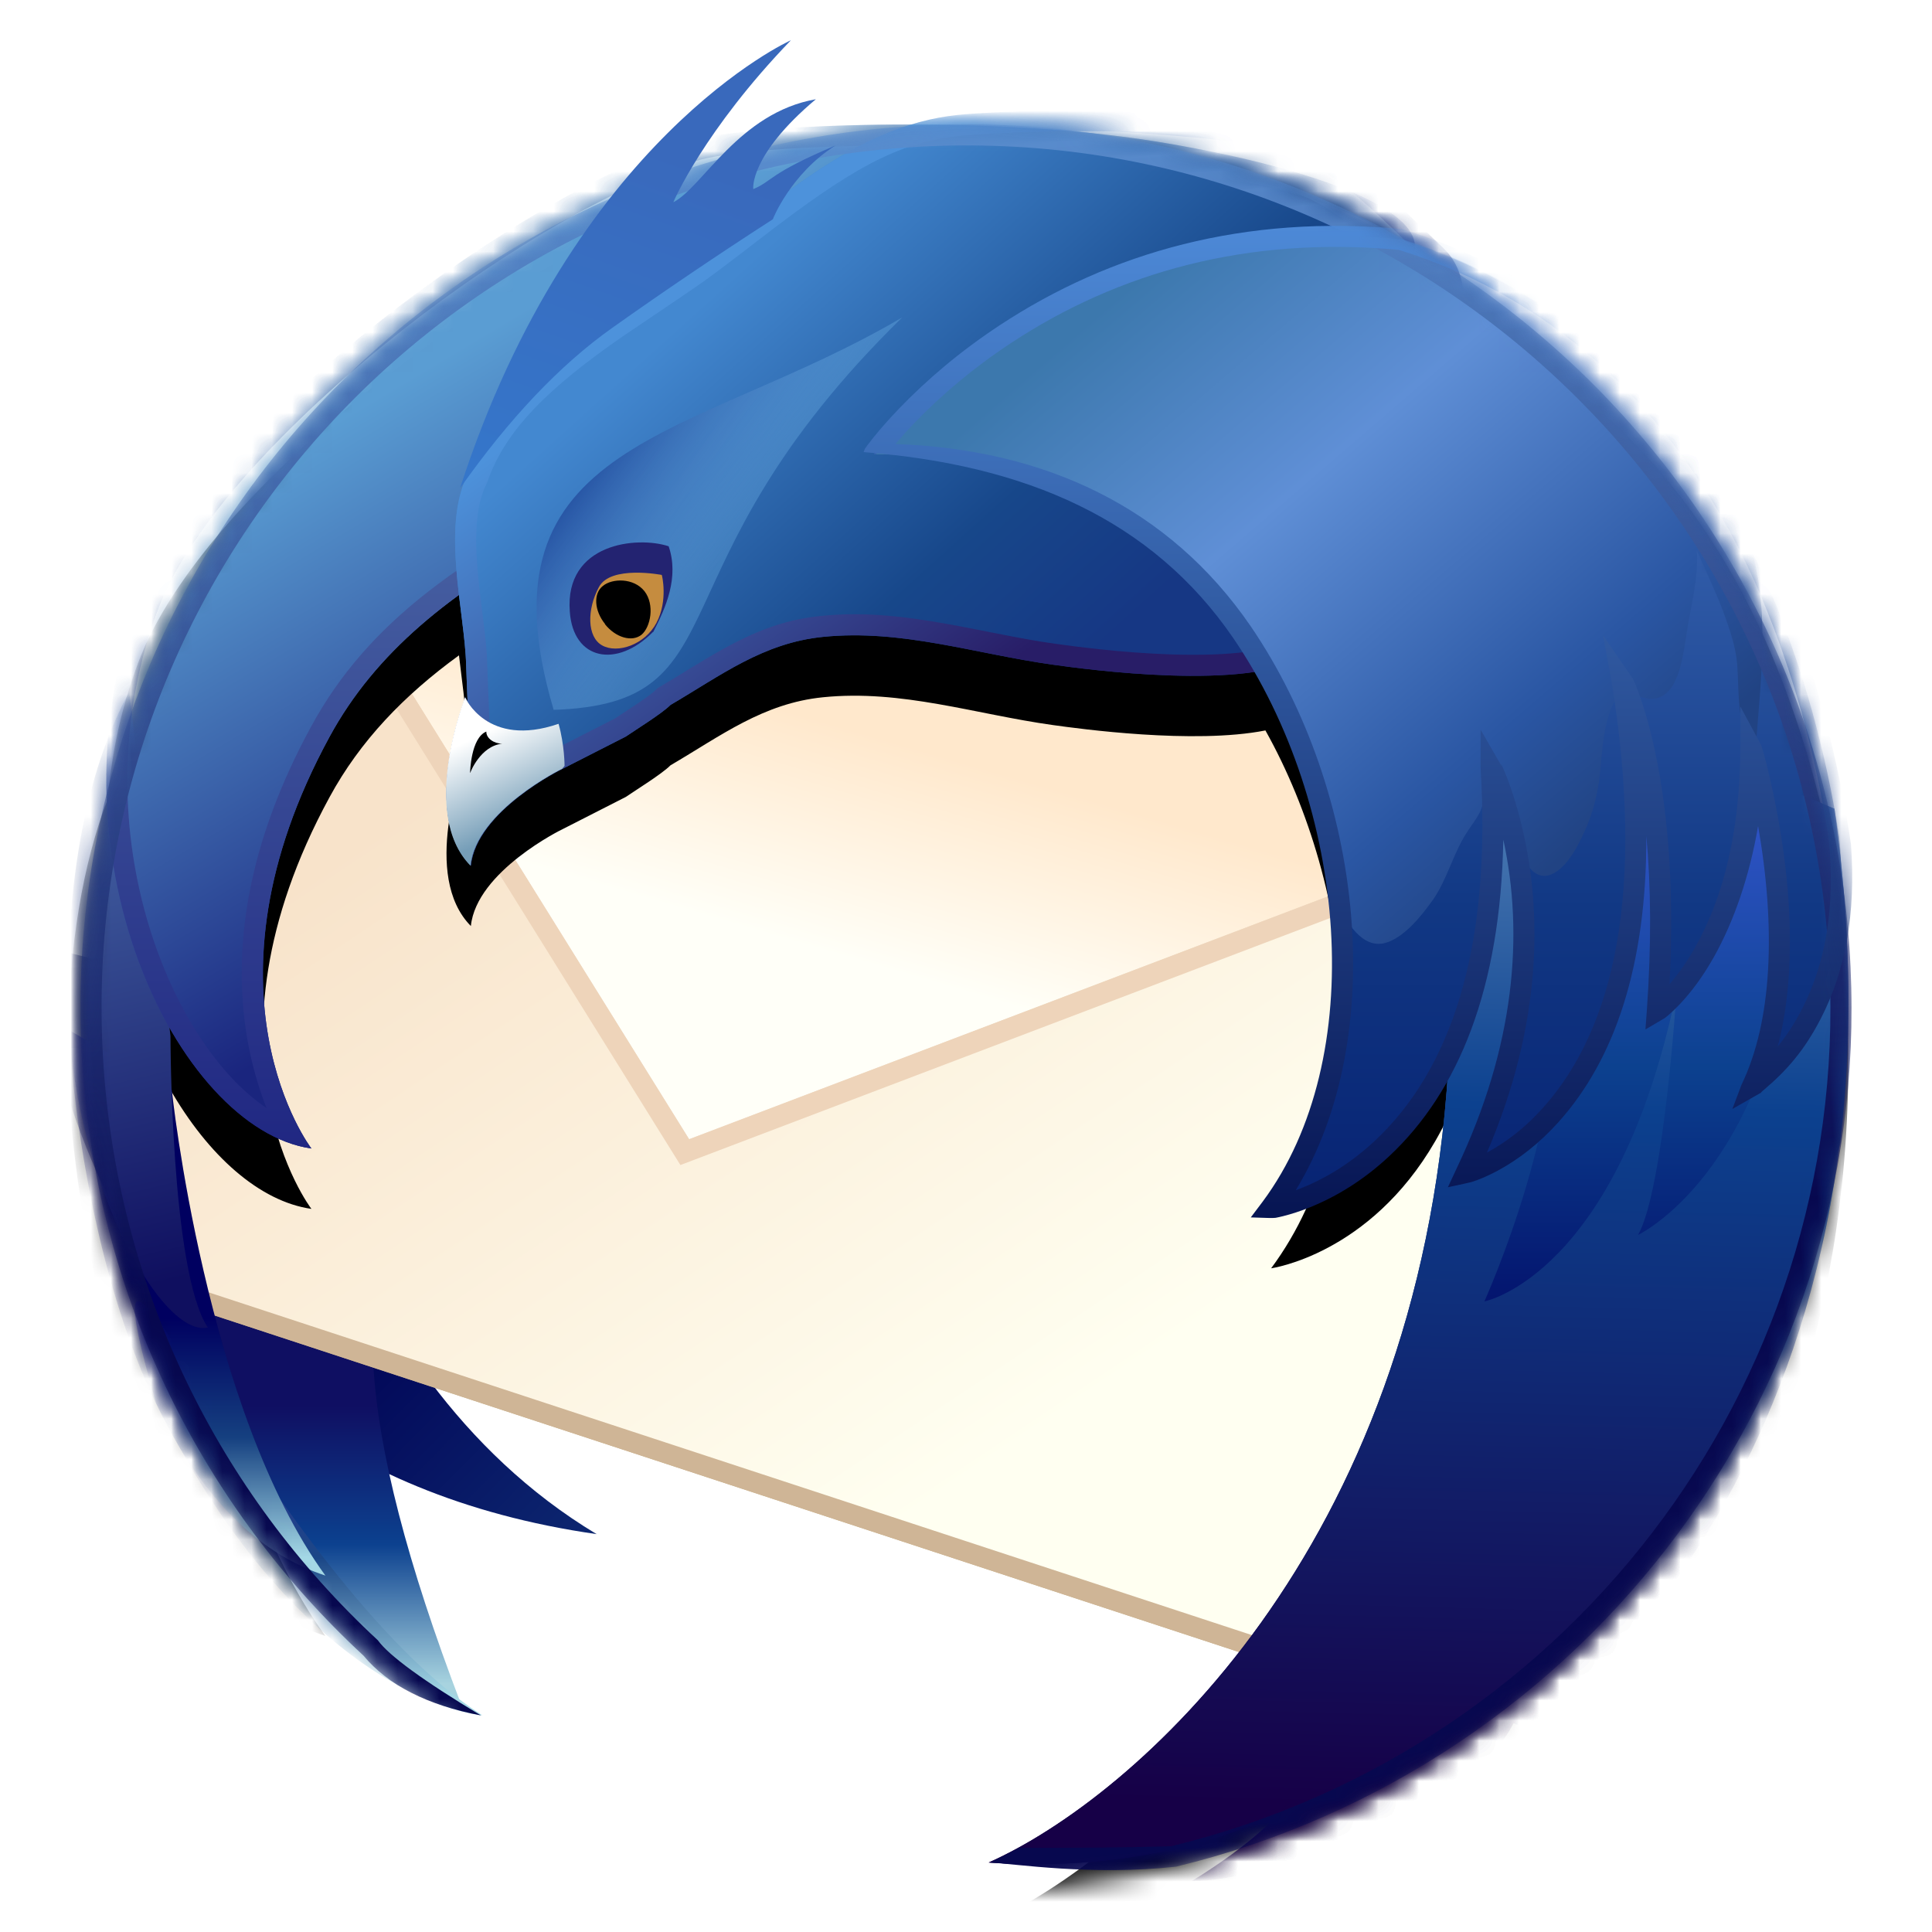<svg xmlns="http://www.w3.org/2000/svg" xmlns:xlink="http://www.w3.org/1999/xlink" width="96" height="96" viewBox="0 0 96 96">
  <defs>
    <filter id="thunderbird-a" width="127.3%" height="126.1%" x="-13.6%" y="-13%" filterUnits="objectBoundingBox">
      <feOffset dy="2" in="SourceAlpha" result="shadowOffsetOuter1"/>
      <feGaussianBlur in="shadowOffsetOuter1" result="shadowBlurOuter1" stdDeviation="2"/>
      <feColorMatrix in="shadowBlurOuter1" result="shadowMatrixOuter1" values="0 0 0 0 0   0 0 0 0 0   0 0 0 0 0  0 0 0 0.2 0"/>
      <feMerge>
        <feMergeNode in="shadowMatrixOuter1"/>
        <feMergeNode in="SourceGraphic"/>
      </feMerge>
    </filter>
    <ellipse id="thunderbird-b" cx="44" cy="48.091" rx="44" ry="43.909"/>
    <linearGradient id="thunderbird-c" x1="124.518%" x2="58.66%" y1="130.676%" y2="61.842%">
      <stop offset="0%" stop-color="#A4D8E5"/>
      <stop offset="34.403%" stop-color="#0E2B73"/>
      <stop offset="100%" stop-color="#010456"/>
    </linearGradient>
    <linearGradient id="thunderbird-e" x1="50.011%" x2="50.011%" y1="96.755%" y2="52.831%">
      <stop offset="0%" stop-color="#A7D3DF"/>
      <stop offset="50%" stop-color="#0C418F"/>
      <stop offset="100%" stop-color="#0F0F62"/>
    </linearGradient>
    <linearGradient id="thunderbird-f" x1="19.535%" x2="66.348%" y1="22.228%" y2="78.698%">
      <stop offset="0%" stop-color="#F8E3CA"/>
      <stop offset="100%" stop-color="#FFFFF1"/>
    </linearGradient>
    <linearGradient id="thunderbird-g" x1="46.955%" x2="30.691%" y1="32.606%" y2="61.762%">
      <stop offset="0%" stop-color="#FFE8CC"/>
      <stop offset="100%" stop-color="#FFFFF8"/>
    </linearGradient>
    <path id="thunderbird-i" d="M43.577,3.713 C45.626,3.498 50.451,3.406 52.145,3.527 C54.599,3.713 57.19,3.872 59.622,4.364 C62.448,4.947 65.569,8.303 67.729,10.336 C67.884,10.485 68.019,10.645 68.136,10.816 C74.77,13.597 80.434,19.074 84.001,27.456 C85.39,30.75 86.463,34.372 87.153,38.182 C87.154,38.187 87.154,38.19 87.155,38.194 C87.238,38.655 87.316,39.12 87.389,39.587 C87.376,39.591 87.376,39.591 87.376,39.595 L87.376,39.595 L87.389,39.595 C87.431,40.016 87.46,40.424 87.477,40.819 C90.646,71.156 72.222,84.041 72.226,84.041 L72.226,84.041 L71.205,83.628 C69.233,87.657 59.233,91.476 55.21,91.476 C58.406,89.514 59.619,88.044 59.607,88.044 C59.595,88.044 54.089,91.166 45.126,90.548 C52.257,87.379 66.466,75.095 67.962,51.109 L67.957,51.17 L67.953,51.103 C67.939,50.929 67.924,50.756 67.908,50.585 C64.871,56.874 59.804,57.911 59.218,58.012 L59.176,58.019 C59.167,58.02 59.162,58.021 59.162,58.021 C64.557,50.764 63.274,39.149 58.878,31.295 C55.32,31.998 49.604,31.207 48.325,31.029 C44.449,30.488 40.803,29.249 36.89,29.647 C33.925,29.945 31.823,31.559 29.315,33.029 C28.894,33.456 27.577,34.268 27.097,34.599 L27.097,34.599 L23.954,36.201 C23.94,36.201 19.673,38.293 19.397,41.014 C16.929,38.514 18.974,33.074 19.121,32.668 L19.129,32.643 C19.117,32.643 19.153,32.723 19.232,32.854 L19.232,32.854 L19.161,31.029 C19.138,30.048 18.954,28.836 18.806,27.564 C16.064,29.558 13.895,31.813 12.376,34.609 C5.496,47.245 11.467,55.069 11.475,55.069 C8.913,54.705 6.342,52.437 4.423,49.072 L4.471,49.468 L4.471,49.613 C4.473,49.959 4.482,50.899 4.523,52.149 L4.539,52.159 C4.527,52.159 6.216,68.11 12.169,76.29 C0.471,72.46 -0.586,49.173 -0.586,49.173 L-0.586,49.173 L-0.576,49.179 C-0.633,48.384 -0.657,47.581 -0.642,46.774 C-0.564,41.968 0.105,37.936 1.364,34.677 C1.552,32.325 2.073,29.928 3.004,27.577 C6.675,18.575 22.219,7.564 30.208,5.018 C31.745,4.528 36.211,4.178 41.272,4.189 C42.014,3.96 42.781,3.796 43.577,3.713 Z M83,35.097 C82.999,35.559 82.988,36.006 82.969,36.439 L83.395,36.618 C83.17,35.664 82.998,35.097 83,35.097 Z M76.599,31.793 C76.716,32.518 76.816,33.221 76.901,33.904 L77.406,34.115 C76.981,32.537 76.596,31.793 76.599,31.793 Z"/>
    <filter id="thunderbird-h" width="117.4%" height="141.5%" x="-8.5%" y="-6.2%" filterUnits="objectBoundingBox">
      <feOffset dy="3" in="SourceAlpha" result="shadowOffsetOuter1"/>
      <feGaussianBlur in="shadowOffsetOuter1" result="shadowBlurOuter1" stdDeviation="2"/>
      <feComposite in="shadowBlurOuter1" in2="SourceAlpha" operator="out" result="shadowBlurOuter1"/>
      <feColorMatrix in="shadowBlurOuter1" values="0 0 0 0 0.156   0 0 0 0 0.423   0 0 0 0 0.769  0 0 0 0.2 0"/>
    </filter>
    <linearGradient id="thunderbird-j" x1="50.011%" x2="50.011%" y1="96.755%" y2="52.831%">
      <stop offset="0%" stop-color="#A4D8E5"/>
      <stop offset="50%" stop-color="#1B4787"/>
      <stop offset="100%" stop-color="#303092"/>
    </linearGradient>
    <linearGradient id="thunderbird-k" x1="49.961%" x2="49.961%" y1="96.763%" y2="52.781%">
      <stop offset="0%" stop-color="#A4D8E5"/>
      <stop offset="50%" stop-color="#154080"/>
      <stop offset="100%" stop-color="#000060"/>
    </linearGradient>
    <linearGradient id="thunderbird-l" x1="52.433%" x2="47.567%" y1="92.162%" y2="0%">
      <stop offset="0%" stop-color="#0F0F5F"/>
      <stop offset="100%" stop-color="#4F74B2"/>
    </linearGradient>
    <linearGradient id="thunderbird-m" x1="38.538%" x2="9.875%" y1="69.022%" y2="37.607%">
      <stop offset="0%" stop-color="#1A257E"/>
      <stop offset="100%" stop-color="#5A9DD3"/>
    </linearGradient>
    <linearGradient id="thunderbird-n" x1="50%" x2="50%" y1="0%" y2="100%">
      <stop offset="0%" stop-color="#6187B7"/>
      <stop offset="100%" stop-color="#202782"/>
    </linearGradient>
    <linearGradient id="thunderbird-o" x1="22.186%" x2="67.429%" y1="31.532%" y2="67.493%">
      <stop offset="0%" stop-color="#4388D0"/>
      <stop offset="67%" stop-color="#17478A"/>
      <stop offset="100%" stop-color="#163784"/>
    </linearGradient>
    <linearGradient id="thunderbird-p" x1="25.75%" x2="64.267%" y1="25.559%" y2="64.554%">
      <stop offset="0%" stop-color="#4D92DB"/>
      <stop offset="100%" stop-color="#281D67"/>
    </linearGradient>
    <linearGradient id="thunderbird-q" x1="14.024%" x2="50%" y1="50%" y2="73.769%">
      <stop offset="0%" stop-color="#1B4498"/>
      <stop offset="100%" stop-color="#70B5E9" stop-opacity=".329"/>
    </linearGradient>
    <linearGradient id="thunderbird-r" x1="57.044%" x2="34.335%" y1="80.81%" y2="25.594%">
      <stop offset="0%" stop-color="#769EB8"/>
      <stop offset="100%" stop-color="#FFF"/>
    </linearGradient>
    <linearGradient id="thunderbird-s" x1="66.714%" x2="64.442%" y1="-20.242%" y2="93.962%">
      <stop offset="0%" stop-color="#1146A1"/>
      <stop offset="50%" stop-color="#164183"/>
      <stop offset="100%" stop-color="#160047"/>
    </linearGradient>
    <linearGradient id="thunderbird-t" x1="50%" x2="50%" y1="0%" y2="113.856%">
      <stop offset="0%" stop-color="#5059B7"/>
      <stop offset="50%" stop-color="#22437B"/>
      <stop offset="82.58%" stop-color="#030B5A"/>
      <stop offset="100%" stop-color="#0A0A61"/>
    </linearGradient>
    <linearGradient id="thunderbird-u" x1="66.714%" x2="64.442%" y1="-20.242%" y2="93.962%">
      <stop offset="0%" stop-color="#A4CAE5"/>
      <stop offset="50%" stop-color="#0C418F"/>
      <stop offset="100%" stop-color="#160047"/>
    </linearGradient>
    <linearGradient id="thunderbird-v" x1="50%" x2="50%" y1="24.881%" y2="113.856%">
      <stop offset="0%" stop-color="#3C5ADB"/>
      <stop offset="50%" stop-color="#0C418F"/>
      <stop offset="100%" stop-color="#000060"/>
    </linearGradient>
    <linearGradient id="thunderbird-w" x1="49.963%" x2="50%" y1="10.46%" y2="113.856%">
      <stop offset="0%" stop-color="#4674C1"/>
      <stop offset="57.744%" stop-color="#113884"/>
      <stop offset="100%" stop-color="#03196B"/>
    </linearGradient>
    <linearGradient id="thunderbird-x" x1="6.194%" x2="69.562%" y1="33.436%" y2="95.115%">
      <stop offset="0%" stop-color="#3C78AD"/>
      <stop offset="36.587%" stop-color="#5F8FD6"/>
      <stop offset="81.343%" stop-color="#2A56A3"/>
      <stop offset="100%" stop-color="#214383"/>
    </linearGradient>
    <linearGradient id="thunderbird-y" x1="50%" x2="50%" y1="1.09%" y2="64.598%">
      <stop offset="0%" stop-color="#588BCC"/>
      <stop offset="100%" stop-color="#07084F"/>
    </linearGradient>
    <linearGradient id="thunderbird-z" x1="50%" x2="50%" y1="0%" y2="100%">
      <stop offset="0%" stop-color="#4E8BD9"/>
      <stop offset="100%" stop-color="#061452"/>
    </linearGradient>
    <linearGradient id="thunderbird-A" x1="14.907%" x2="38.779%" y1="100%" y2="19.345%">
      <stop offset="0%" stop-color="#3576CA"/>
      <stop offset="100%" stop-color="#3969BC"/>
    </linearGradient>
  </defs>
  <g fill="none" fill-rule="evenodd" filter="url(#thunderbird-a)" transform="translate(4)">
    <mask id="thunderbird-d" fill="#fff">
      <use xlink:href="#thunderbird-b"/>
    </mask>
    <path fill="url(#thunderbird-c)" fill-rule="nonzero" d="M25.647,74.23 C12.017,66.049 9.611,47.941 9.639,47.941 L-2.095,44.955 C-2.095,44.955 -1.136,70.399 25.647,74.23 Z" mask="url(#thunderbird-d)"/>
    <path fill="url(#thunderbird-e)" fill-rule="nonzero" d="M7.335,66.725 C2.936,51.285 4.142,59.183 14.551,65.828 C14.796,70.109 16.244,75.714 18.897,82.644 C16.578,82.282 9.923,75.036 7.335,66.725 Z" mask="url(#thunderbird-d)"/>
    <polygon fill="#C3AD7B" fill-rule="nonzero" points="14.014 22.094 3.534 35.648 3.534 62.338 60.259 80.974 72.498 59.966 68.909 28.49 29.627 10.175 14.302 21.726" mask="url(#thunderbird-d)"/>
    <polygon fill="url(#thunderbird-f)" fill-rule="nonzero" points="30.243 54.606 12.261 25.71 4.412 35.861 3.708 61.535 59.885 79.98 71.652 59.784 69.365 39.734" mask="url(#thunderbird-d)"/>
    <path stroke="#CFB596" d="M29.69,10.756 L68.444,28.825 L71.983,59.858 L60.03,80.373 L4.034,61.976 L4.034,35.819 L14.37,22.451 L29.69,10.756 Z" mask="url(#thunderbird-d)"/>
    <polygon fill="url(#thunderbird-g)" fill-rule="nonzero" points="69.365 39.734 68.589 32.939 13.042 24.7 12.749 25.078 12.261 25.71 30.243 54.606" mask="url(#thunderbird-d)"/>
    <polygon fill="url(#thunderbird-g)" fill-rule="nonzero" points="69.365 39.734 68.589 32.939 13.042 24.7 12.749 25.078 12.261 25.71 30.243 54.606" mask="url(#thunderbird-d)"/>
    <path fill="#EED4BA" fill-rule="nonzero" d="M69.365,39.734 L68.589,32.939 L13.042,24.7 L12.749,25.078 L12.261,25.71 L30.243,54.606 L69.365,39.734 Z M69.539,32.023 L70.498,40.422 L29.809,55.89 L10.988,25.646 L11.431,25.072 L11.921,24.437 L12.591,23.576 L69.539,32.023 Z" mask="url(#thunderbird-d)"/>
    <g fill-rule="nonzero" mask="url(#thunderbird-d)">
      <use fill="#000" filter="url(#thunderbird-h)" xlink:href="#thunderbird-i"/>
      <use fill="#000" fill-opacity=".1" xlink:href="#thunderbird-i"/>
    </g>
    <path fill="url(#thunderbird-j)" fill-rule="nonzero" d="M19.947,83.23 C19.947,83.23 11.193,82.628 3.745,67.704 C-0.654,52.264 9.55,76.585 19.959,83.23 L19.947,83.23 L19.947,83.23 Z" mask="url(#thunderbird-d)"/>
    <path fill="url(#thunderbird-k)" fill-rule="nonzero" d="M-0.586,49.173 C-0.586,49.173 0.471,72.46 12.169,76.29 C6.216,68.11 4.527,52.159 4.539,52.159 L-0.586,49.173 L-0.586,49.173 Z" mask="url(#thunderbird-d)"/>
    <path fill="url(#thunderbird-l)" fill-rule="nonzero" d="M6.314,63.966 C3.855,64.483 -0.806,55.785 -0.642,46.774 C-0.544,40.768 0.475,35.969 2.419,32.379 L4.471,49.468 C4.471,49.468 4.471,61.17 6.326,63.966 L6.314,63.966 L6.314,63.966 Z" mask="url(#thunderbird-d)"/>
    <path fill="url(#thunderbird-m)" fill-rule="nonzero" d="M30.208,5.018 C22.219,7.564 6.675,18.575 3.004,27.577 C-1.979,40.162 4.778,54.116 11.475,55.069 C11.467,55.069 5.496,47.245 12.376,34.609 C16.952,26.186 27.421,22.676 41.694,16.393 C76.85,13.29 68.226,7.413 53.358,5.018 C45.218,3.707 32.974,4.137 30.208,5.018 Z" mask="url(#thunderbird-d)"/>
    <path fill="url(#thunderbird-n)" fill-rule="nonzero" d="M8.311,49.762 C7.477,45.11 8.332,39.847 11.455,34.111 C14.236,28.992 18.914,25.5 27.382,21.526 C30.14,20.231 41.701,15.247 41.271,15.436 L41.601,15.351 C49.956,14.614 56.132,13.693 60.172,12.632 C63.505,11.757 65.154,10.823 65.253,10.259 C65.438,9.21 60.436,7.217 53.191,6.05 C46.01,4.894 33.569,5.045 30.527,6.014 C21.53,8.881 7.157,20.168 3.978,27.961 C1.761,33.561 1.837,39.866 3.843,45.325 C5.149,48.879 7.147,51.648 9.241,53.054 C8.85,52.057 8.517,50.909 8.311,49.762 Z M30.208,5.018 C32.974,4.137 45.218,3.707 53.358,5.018 C68.226,7.413 76.85,13.29 41.694,16.393 C27.421,22.676 16.952,26.186 12.376,34.609 C5.496,47.245 11.467,55.069 11.475,55.069 C4.778,54.116 -1.979,40.162 3.004,27.577 C6.675,18.575 22.219,7.564 30.208,5.018 Z" mask="url(#thunderbird-d)"/>
    <path fill="url(#thunderbird-o)" fill-rule="nonzero" d="M59.622,4.364 C57.19,3.872 54.599,3.713 52.145,3.527 C50.451,3.406 45.626,3.498 43.577,3.713 C38.405,4.255 34.471,8.185 30.31,11.165 C26.499,13.881 20.888,16.841 19.232,21.591 C17.918,24.228 19.099,28.439 19.161,31.029 L19.232,32.854 C19.153,32.723 19.117,32.643 19.129,32.643 C19.141,32.643 16.832,38.416 19.397,41.014 C19.673,38.293 23.94,36.201 23.954,36.201 L27.097,34.599 C27.577,34.268 28.894,33.456 29.315,33.029 C31.823,31.559 33.925,29.945 36.89,29.647 C40.803,29.249 44.449,30.488 48.325,31.029 C49.888,31.247 58.078,32.38 60.859,30.584 C62.164,29.735 60.103,25.403 60.859,24.124 C61.759,22.558 61.87,21.184 61.854,19.394 C63.945,18.89 66.286,18.021 67.654,16.22 C68.77,14.647 69.33,11.869 67.729,10.336 C65.569,8.303 62.448,4.947 59.622,4.364 Z" mask="url(#thunderbird-d)"/>
    <path fill="url(#thunderbird-p)" fill-rule="nonzero" d="M23.586,35.215 L26.563,33.697 C26.792,33.544 27.43,33.126 27.599,33.012 C27.691,32.95 27.691,32.95 27.782,32.888 C28.183,32.614 28.464,32.402 28.569,32.295 L28.666,32.197 L28.785,32.128 C29.007,31.997 29.238,31.859 29.505,31.696 C29.624,31.624 29.705,31.575 29.904,31.453 C30.103,31.33 30.103,31.33 30.303,31.208 C30.63,31.008 30.868,30.863 31.105,30.723 C33.254,29.446 34.842,28.802 36.784,28.607 C38.75,28.407 40.653,28.563 43.223,29.031 C43.74,29.125 44.102,29.196 45.099,29.393 C46.735,29.717 47.525,29.862 48.47,29.993 C49.23,30.099 49.85,30.178 50.662,30.264 C51.859,30.39 53.039,30.479 54.17,30.517 C57.089,30.614 59.298,30.347 60.287,29.708 C60.298,29.701 60.281,28.971 59.985,27.447 C59.533,25.131 59.47,24.417 59.95,23.603 C60.64,22.404 60.824,21.388 60.806,19.404 L60.799,18.573 L61.608,18.378 C64.059,17.787 65.809,16.918 66.799,15.616 C67.847,14.139 68,12.044 67.01,11.096 C66.806,10.905 65.182,9.337 64.664,8.855 C63.289,7.579 62.168,6.685 61.12,6.085 C60.496,5.727 59.924,5.494 59.409,5.387 C58.264,5.156 57.017,4.986 55.51,4.844 C54.719,4.769 54.202,4.728 52.613,4.61 C52.339,4.59 52.339,4.59 52.071,4.57 C50.395,4.45 45.627,4.549 43.687,4.752 C40.568,5.08 38.273,6.389 33.666,9.944 C33.266,10.253 33.07,10.404 32.864,10.562 C32.083,11.162 31.5,11.599 30.919,12.015 C30.179,12.543 27.39,14.408 26.979,14.691 C23.19,17.307 21.107,19.395 20.221,21.934 L20.17,22.056 C19.699,23.001 19.574,24.323 19.719,26.171 C19.763,26.728 19.822,27.261 19.929,28.124 C20.147,29.879 20.192,30.298 20.208,30.989 L20.436,36.887 L19.468,35.278 C19.317,36.028 19.232,36.761 19.234,37.446 C19.235,37.878 19.272,38.275 19.343,38.636 C20.535,36.975 22.498,35.522 23.586,35.215 Z M19.052,32.86 C19.101,32.72 19.131,32.643 19.129,32.643 C19.117,32.643 19.153,32.723 19.232,32.854 L19.161,31.029 C19.099,28.439 17.918,24.228 19.232,21.591 C20.888,16.841 26.499,13.881 30.31,11.165 C34.471,8.185 38.405,4.255 43.577,3.713 C45.626,3.498 50.451,3.406 52.145,3.527 C54.599,3.713 57.19,3.872 59.622,4.364 C62.448,4.947 65.569,8.303 67.729,10.336 C69.33,11.869 68.77,14.647 67.654,16.22 C66.286,18.021 63.945,18.89 61.854,19.394 C61.87,21.184 61.759,22.558 60.859,24.124 C60.103,25.403 62.164,29.735 60.859,30.584 C58.078,32.38 49.888,31.247 48.325,31.029 C44.449,30.488 40.803,29.249 36.89,29.647 C33.925,29.945 31.823,31.559 29.315,33.029 C28.894,33.456 27.577,34.268 27.097,34.599 L23.954,36.201 C23.94,36.201 19.673,38.293 19.397,41.014 C17.471,39.063 18.293,35.323 18.817,33.58 L19.052,32.86 Z" mask="url(#thunderbird-d)"/>
    <path fill="url(#thunderbird-q)" fill-rule="nonzero" d="M23.499,33.272 C33.103,32.958 28.01,26.328 40.829,13.773 C30.385,19.913 19.508,19.774 23.511,33.272 L23.499,33.272 L23.499,33.272 Z" mask="url(#thunderbird-d)"/>
    <path fill="#232371" fill-rule="nonzero" d="M28.447,29.4 C26.642,31.229 24.482,30.802 24.313,28.392 C24.049,24.985 27.655,24.626 29.225,25.144 C29.752,26.687 29.084,28.196 28.461,29.4" mask="url(#thunderbird-d)"/>
    <path fill="#C58C3F" fill-rule="nonzero" d="M28.622,28.945 C28.038,30.045 26.68,30.488 25.929,30.074 C25.159,29.659 25.163,28.275 25.759,27.173 C26.334,26.073 28.87,26.567 28.882,26.567 C28.894,26.567 29.204,27.847 28.62,28.945 L28.622,28.945 Z" mask="url(#thunderbird-d)"/>
    <path fill="#000" fill-rule="nonzero" d="M26.055,29.01 C26.585,29.68 27.395,29.918 27.873,29.543 C28.332,29.161 28.544,28.045 28.022,27.375 C27.486,26.702 26.416,26.734 25.961,27.112 C25.473,27.487 25.524,28.341 26.068,29.01 L26.055,29.01 L26.055,29.01 Z" mask="url(#thunderbird-d)"/>
    <path fill="url(#thunderbird-r)" fill-rule="nonzero" d="M24.053,36.058 C24.053,36.058 24.053,35.013 23.755,33.966 C20.199,35.189 19.099,32.643 19.111,32.643 C19.123,32.643 16.81,38.416 19.377,41.014 C19.653,38.293 23.92,36.201 23.932,36.201" mask="url(#thunderbird-d)"/>
    <path fill="#000" fill-rule="nonzero" d="M19.359,36.393 C19.359,36.393 19.389,34.666 20.165,34.352 C20.157,34.691 20.553,34.954 20.954,34.954 C19.873,35.062 19.359,36.393 19.373,36.393 L19.361,36.393 L19.359,36.393 Z" mask="url(#thunderbird-d)"/>
    <path fill="url(#thunderbird-s)" d="M87.141,38.183 L69.131,30.657 L67.584,48.108 C67.781,49.234 67.914,50.453 68,51.742 C67.978,51.526 67.966,51.321 67.962,51.109 C66.466,75.095 52.257,87.379 45.126,90.548 C54.089,91.166 59.595,88.044 59.607,88.044 C59.619,88.044 58.406,89.514 55.21,91.476 C59.233,91.476 69.233,87.657 71.205,83.628 L72.226,84.041 C72.222,84.041 91.711,70.412 87.153,38.183 L87.141,38.183 L87.141,38.183 Z" mask="url(#thunderbird-d)"/>
    <path fill="url(#thunderbird-t)" fill-rule="nonzero" d="M69.131,30.657 L67.584,48.108 C67.749,49.053 67.868,50.066 67.954,51.128 C67.97,51.321 67.982,51.526 68.008,51.742 C67.986,51.536 67.97,51.333 67.966,51.132 C67.904,52.002 67.831,52.858 67.757,53.7 C67.526,57.459 67.163,65.685 69.487,69.911 C71.066,67.518 72.983,63.283 73.534,60.291 C73.781,63.329 72.347,67.231 70.941,70.258 C69.932,72.505 69.636,73.736 70.054,73.951 C70.288,74.049 72.429,72.598 73.305,71.783 C75.28,69.338 78.488,64.816 79.321,60.291 C79.61,63.861 76.555,69.663 74.966,72.795 C81.739,70.94 87.38,55.029 87.475,54.766 C88.006,49.897 88.018,44.385 87.153,38.183 L69.131,30.657 Z" mask="url(#thunderbird-d)"/>
    <path fill="url(#thunderbird-u)" d="M87.141,38.183 L69.131,30.657 L67.584,48.108 C67.781,49.234 67.914,50.453 68,51.742 C67.978,51.526 67.966,51.321 67.962,51.109 C66.466,75.095 52.257,87.379 45.126,90.548 C54.089,91.166 59.595,88.044 59.607,88.044 C59.619,88.044 58.406,89.514 55.21,91.476 C59.233,91.476 69.233,87.657 71.205,83.628 L72.226,84.041 C72.222,84.041 91.711,70.412 87.153,38.183 L87.141,38.183 L87.141,38.183 Z" mask="url(#thunderbird-d)"/>
    <path fill="url(#thunderbird-v)" fill-rule="nonzero" d="M73.049,46.351 C74.181,52.961 69.748,62.666 69.76,62.666 C69.772,62.666 76.384,61.367 79.309,47.252 C79.309,47.252 78.685,57.054 77.396,59.362 C77.388,59.362 83.78,56.369 85.132,44.184 C86.485,31.999 77.699,24.564 74.916,26.01 C73.061,26.973 72.438,33.753 73.049,46.351 L73.049,46.351 Z" mask="url(#thunderbird-d)"/>
    <path fill="url(#thunderbird-w)" fill-rule="nonzero" d="M87.376,39.595 C87.376,39.591 87.376,39.591 87.389,39.587 C86.721,35.262 85.56,31.153 84.001,27.456 C79.988,18.029 73.325,12.276 65.611,9.901 C48.075,8.249 39.414,20.569 39.426,20.569 C46.034,20.569 53.112,22.692 57.718,29.418 C63.014,37.186 65.005,50.161 59.162,58.021 C59.154,58.021 71.319,56.369 70.094,36.128 C70.086,36.128 74.417,44.597 68.861,56.264 C68.853,56.264 80.091,53.476 76.599,31.793 C76.591,31.793 79.168,36.749 78.355,48.211 C78.347,48.211 82.988,44.982 83,35.097 C82.992,35.097 86.188,45.525 83.004,52.135 C82.996,52.135 83.05,51.953 83.293,51.77 C84.287,50.928 88.187,47.59 87.389,39.595 L87.376,39.595 L87.376,39.595 Z" mask="url(#thunderbird-d)"/>
    <path fill="url(#thunderbird-x)" fill-rule="nonzero" d="M58.464,30.635 C60.695,34.341 62.049,38.604 62.527,42.895 C62.849,43.771 63.686,45.175 64.84,44.853 C65.79,44.581 66.651,43.485 67.212,42.697 C67.922,41.668 68.202,40.417 68.883,39.371 C69.199,38.856 69.646,38.401 69.708,37.764 C69.72,37.542 69.642,36.221 70.098,36.261 C70.086,36.217 70.086,36.175 70.094,36.128 C70.086,36.128 70.116,36.191 70.177,36.299 C70.491,36.571 70.611,37.208 70.742,37.587 C70.921,38.187 71.08,38.793 71.241,39.4 C71.494,40.441 72.206,42.317 73.54,41.156 C74.145,40.614 74.521,39.792 74.851,39.053 C75.151,38.334 75.332,37.617 75.453,36.839 C75.65,35.369 75.589,33.362 76.682,32.202 C76.654,32.065 76.631,31.928 76.623,31.793 C76.615,31.793 76.698,31.952 76.843,32.275 C77.329,32.601 78.009,32.911 78.595,32.589 C79.128,32.289 79.363,31.606 79.52,31.044 C79.733,30.186 79.811,29.285 79.993,28.409 C80.184,27.406 80.385,26.376 80.314,25.353 C80.753,26.364 81.232,27.347 81.626,28.389 C81.936,29.253 82.253,30.123 82.324,31.048 C82.378,31.834 82.36,32.623 82.469,33.407 C82.539,34.031 82.682,34.799 83.239,35.196 C83.478,31.846 83.993,28.22 82.921,24.96 C81.169,21.558 78.896,18.409 76.072,15.833 C73.085,13.128 69.543,11.083 65.711,9.901 C48.174,8.249 39.515,20.575 39.527,20.575 C43.089,20.575 46.697,21.193 49.964,22.714 C53.482,24.414 56.394,27.198 58.476,30.635 L58.464,30.635 L58.464,30.635 Z" mask="url(#thunderbird-d)"/>
    <path fill="url(#thunderbird-y)" fill-rule="nonzero" d="M12.634,77.389 C5.224,69.497 1.029,59.12 1.027,48.085 C1.024,24.412 20.251,5.224 43.973,5.228 C67.695,5.231 86.928,24.425 86.931,48.098 C86.934,69.075 71.734,86.873 51.239,90.348 C48.526,90.238 46.471,90.094 43.721,89.902 L42.22,90.533 C43.434,90.674 47.191,91.543 51.415,91.379 C72.177,87.858 87.982,69.821 87.979,48.098 C87.975,23.847 68.273,4.186 43.973,4.182 C19.672,4.179 -0.024,23.835 -0.021,48.085 C-0.019,59.694 4.497,70.251 11.87,78.103 C12.983,79.654 14.854,80.777 17.483,81.473 C14.749,79.554 13.133,78.193 12.634,77.389 Z" mask="url(#thunderbird-d)" transform="rotate(-4 43.979 47.79)"/>
    <path fill="url(#thunderbird-z)" fill-rule="nonzero" d="M83.299,38.716 L83.359,39.046 C83.339,38.936 83.32,38.826 83.299,38.716 Z M82.08,53.105 L82.532,51.908 C83.295,50.323 83.722,48.411 83.851,46.24 C83.987,43.945 83.788,41.494 83.359,39.046 C82.946,41.455 82.19,43.74 81.133,45.605 C80.603,46.54 80.033,47.303 79.459,47.908 C79.256,48.122 79.066,48.302 78.893,48.449 C78.832,48.501 78.777,48.546 78.728,48.584 C78.727,48.581 78.404,48.771 77.761,49.153 L77.833,48.174 C78.063,44.92 78.036,42.049 77.806,39.544 C77.823,46.008 76.221,50.649 73.457,53.738 C72.495,54.813 71.46,55.61 70.422,56.169 C70.056,56.366 69.714,56.52 69.404,56.636 C69.294,56.677 69.196,56.71 69.109,56.737 C69.042,56.756 68.654,56.842 67.945,56.994 L68.388,56.04 C71.264,49.999 71.73,44.455 70.699,39.725 C70.565,47.104 68.478,52.225 65.03,55.45 C63.774,56.624 62.427,57.453 61.078,57.996 C60.603,58.187 60.161,58.329 59.761,58.429 C59.62,58.465 59.493,58.492 59.383,58.513 C59.29,58.529 58.879,58.522 58.151,58.492 L58.741,57.709 C64.024,50.604 62.989,38.078 57.285,29.713 C53.243,23.81 46.958,21.092 38.913,20.465 C38.964,20.322 38.964,20.322 38.973,20.306 C39.056,20.185 39.056,20.185 39.105,20.119 C39.192,20.003 39.298,19.867 39.421,19.714 C39.766,19.288 40.183,18.814 40.668,18.308 C42.048,16.871 43.709,15.459 45.649,14.179 C51.189,10.525 57.863,8.646 65.66,9.38 C73.988,11.933 80.569,18.055 84.484,27.253 C86.021,30.898 87.159,34.901 87.837,39.072 L87.906,39.506 L87.973,39.943 C88.233,43.425 87.674,46.286 86.479,48.604 C85.65,50.213 84.774,51.201 83.609,52.187 C83.553,52.23 83.517,52.269 83.498,52.299 L82.08,53.105 Z M59.583,58.332 C59.908,57.616 60.175,57.219 60.385,57.142 C60.135,57.552 59.867,57.95 59.583,58.332 Z M70.639,36.058 C70.698,36.188 70.761,36.336 70.829,36.507 C71.024,36.994 71.218,37.56 71.398,38.201 C72.779,43.11 72.61,48.924 69.886,55.27 C70.859,54.746 71.797,54.024 72.676,53.041 C76.222,49.078 77.758,42.283 76.082,31.876 L75.649,29.559 L77.113,31.691 C77.229,31.917 77.305,32.103 77.387,32.322 C77.62,32.943 77.851,33.693 78.066,34.579 C78.847,37.801 79.215,41.888 78.96,46.901 C79.389,46.405 79.816,45.805 80.221,45.09 C81.623,42.616 82.471,39.323 82.476,35.096 L82.476,33.105 L83.52,35.04 C83.614,35.347 83.668,35.547 83.727,35.774 C83.896,36.433 84.065,37.165 84.222,37.96 C84.779,40.779 85.055,43.63 84.896,46.302 C84.818,47.621 84.634,48.857 84.335,49.996 C84.768,49.472 85.162,48.874 85.547,48.126 C86.695,45.898 87.213,43.107 86.867,39.647 C86.191,35.336 85.059,31.311 83.519,27.661 C79.731,18.761 73.406,12.865 65.508,10.416 C57.984,9.719 51.563,11.531 46.227,15.051 C44.355,16.286 42.753,17.648 41.425,19.031 C41.074,19.396 40.763,19.743 40.49,20.064 C47.876,20.314 54.087,23.19 58.151,29.124 C63.783,37.384 65.038,49.515 60.385,57.142 C60.483,57.106 60.584,57.068 60.686,57.027 C61.92,56.53 63.157,55.768 64.313,54.687 C68.059,51.184 70.12,45.226 69.571,36.16 L69.571,34.257 L70.615,36.07 C70.585,35.945 70.585,35.945 70.579,35.931 C70.607,35.988 70.607,35.988 70.639,36.058 Z" mask="url(#thunderbird-d)"/>
    <path fill="url(#thunderbird-A)" fill-rule="nonzero" d="M18.857,22.265 C24.484,4.859 35.288,0 35.3,0 C30.988,4.469 29.447,8.049 29.459,8.049 C30.914,7.304 32.721,3.601 36.539,2.931 C33.227,5.717 33.42,7.396 33.432,7.396 C34.42,6.978 34.16,6.646 37.511,5.231 C35.3,6.625 34.391,8.895 34.403,8.895 C31.656,10.666 28.989,12.469 26.403,14.305 C23.816,16.142 21.301,18.795 18.857,22.265 Z"/>
  </g>
</svg>
